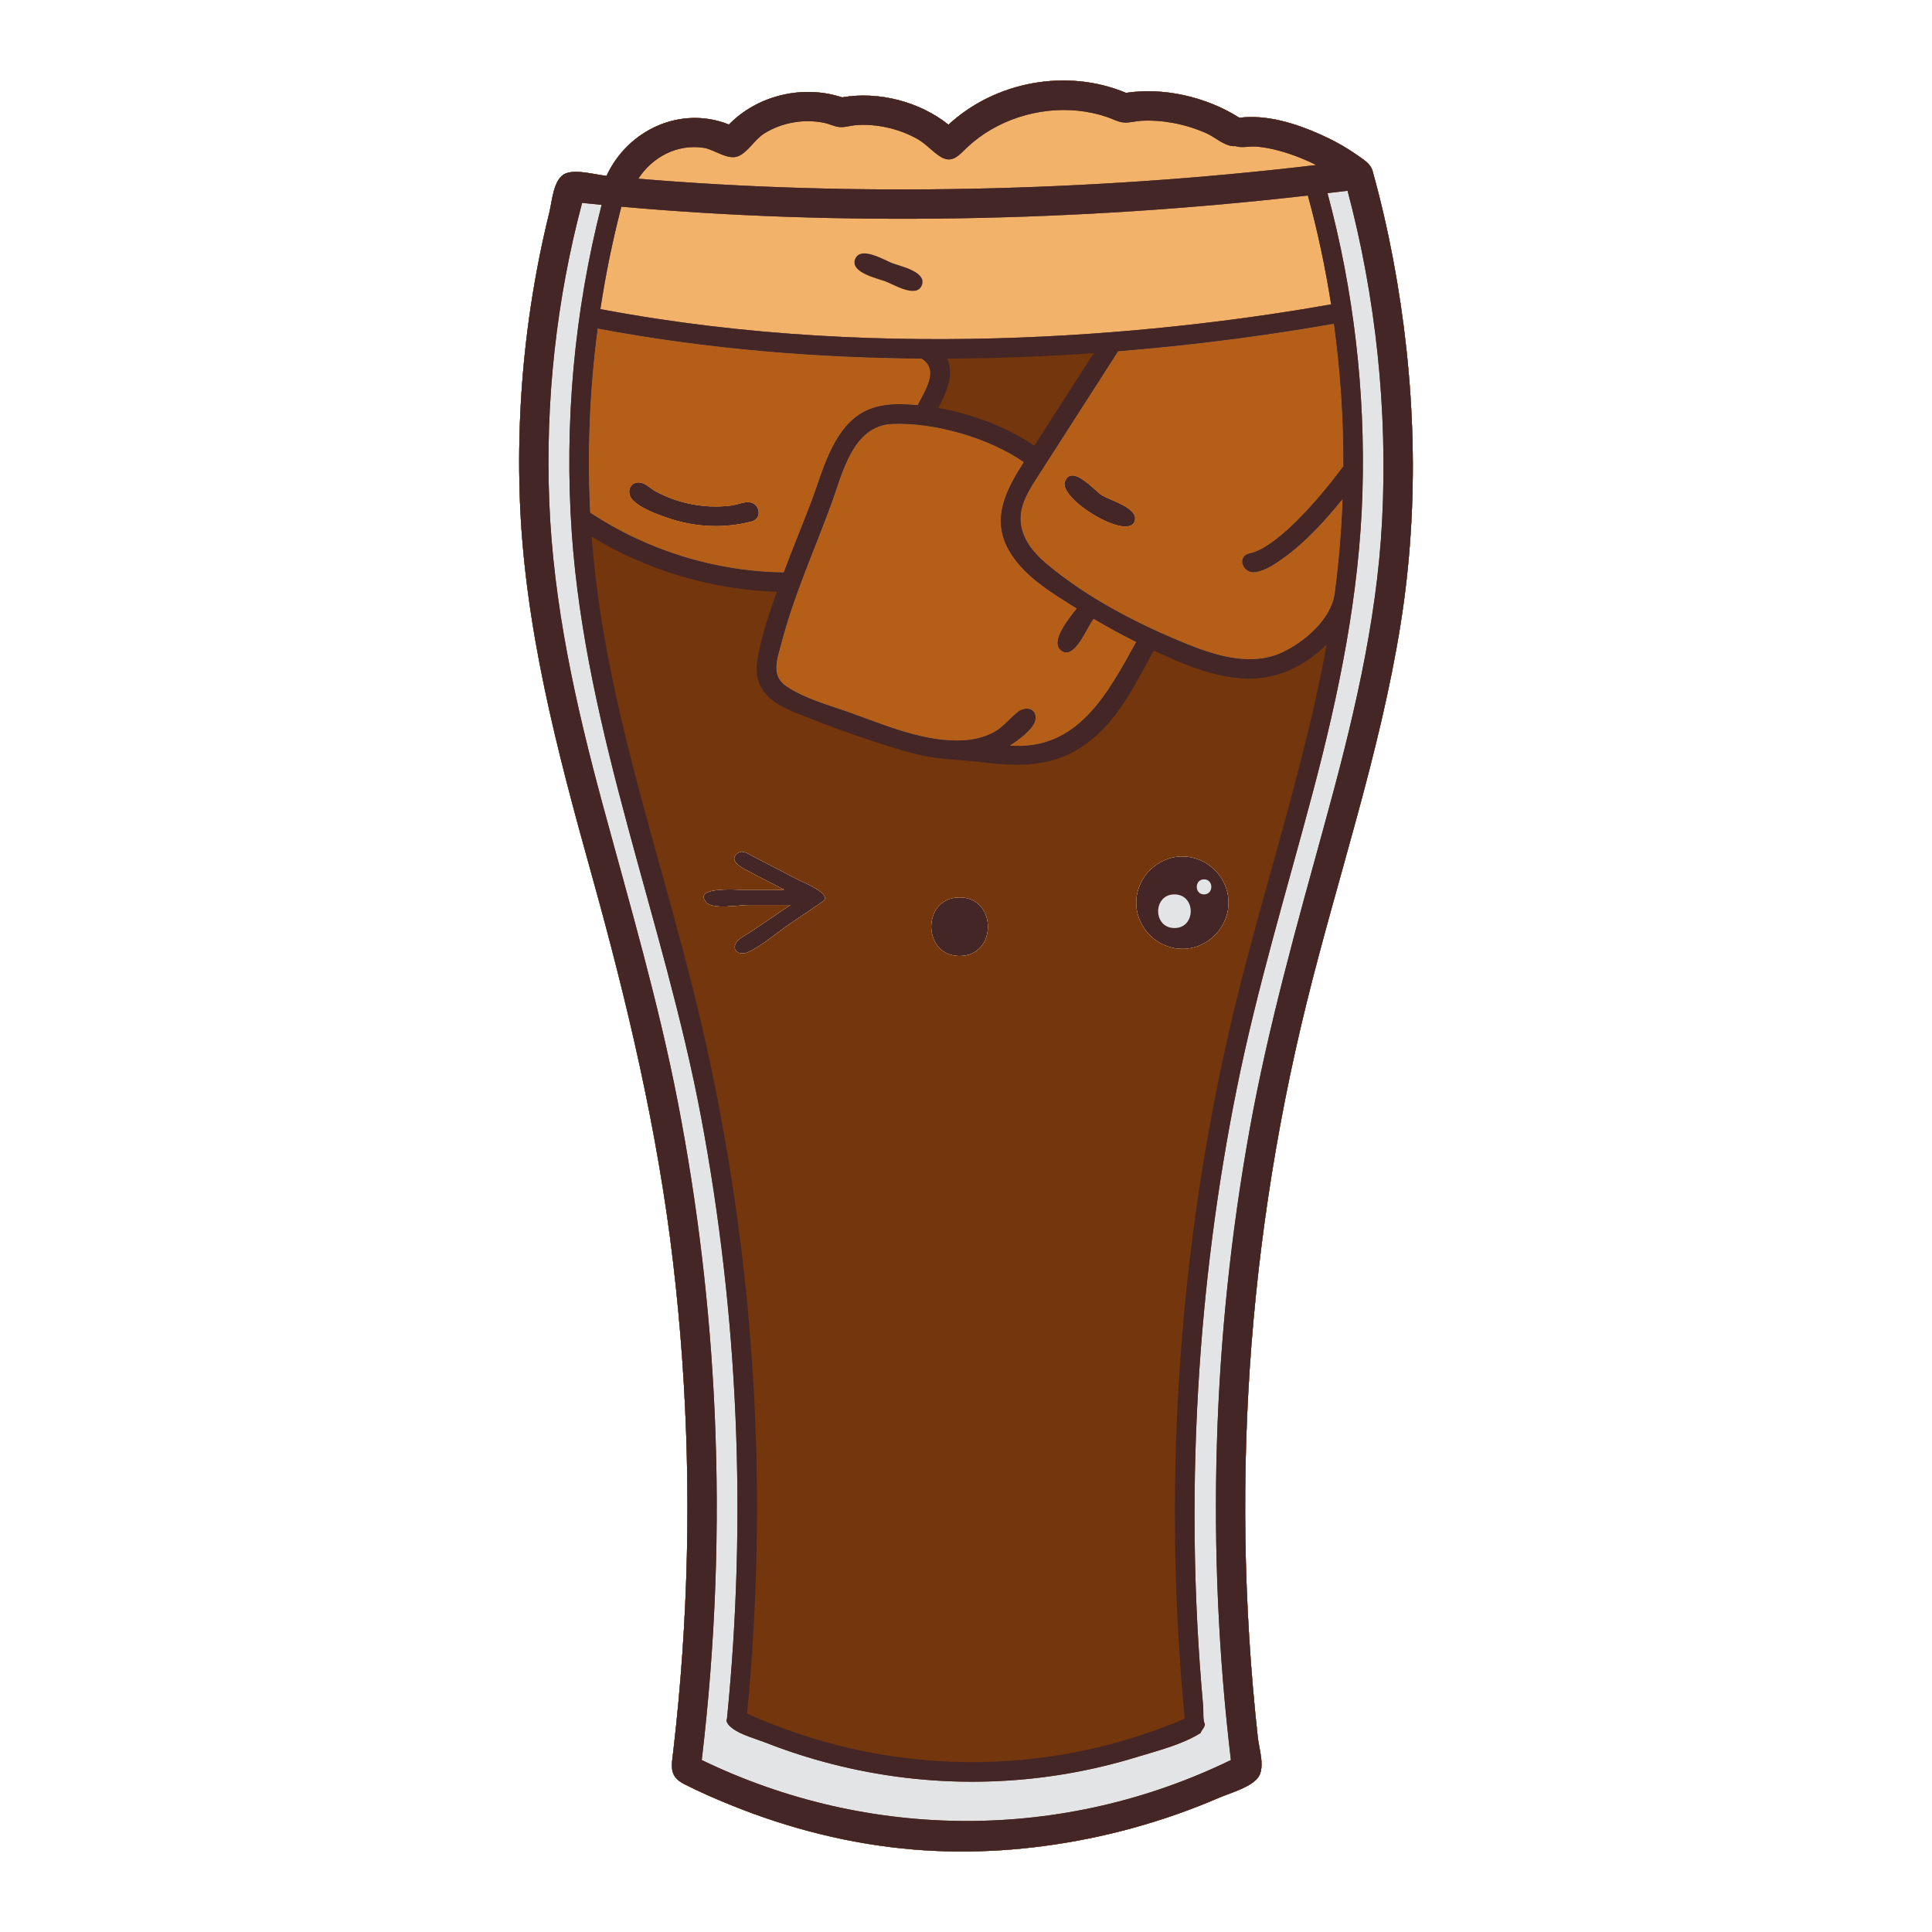 <?xml version="1.0" encoding="utf-8"?>
<!-- Generator: Adobe Illustrator 23.0.3, SVG Export Plug-In . SVG Version: 6.00 Build 0)  -->
<svg version="1.1" id="Capa_1" xmlns="http://www.w3.org/2000/svg" xmlns:xlink="http://www.w3.org/1999/xlink" x="0px" y="0px"
	 viewBox="0 0 1200 1200" enable-background="new 0 0 1200 1200" xml:space="preserve">
<g>
	<path fill="#E3E4E5" d="M865.245,160.924c-3.483-18.464-7.714-36.789-12.773-54.885c0-0.03,0-0.03,0-0.03
		c-1.293-4.529-6.216-7.333-9.797-9.854c-7.066-4.974-14.714-9.129-22.598-12.647c-15.33-6.842-33.309-12.508-50.295-10.35
		c-20.718-13.165-47.23-18.989-70.405-15.471c-36.673-15.379-81.203-7.128-110.263,19.778
		c-17.685-14.196-43.286-20.96-66.067-16.986c-24.631-8.1-52.72-1.153-70.283,16.896c-29.848-11.968-62.813,3.25-76.017,31.85
		c-7.047-0.672-18.481-4.109-25.192-1.567c-7.849,2.974-8.619,17.356-10.345,24.34c-4.678,18.929-8.467,38.079-11.39,57.356
		c-5.942,39.181-8.3,78.911-7.008,118.52c2.636,80.779,23.262,158.522,44.835,235.941c22.006,78.973,40.761,158.218,50.38,239.757
		c9.522,80.714,11.444,162.298,5.804,243.374c-1.408,20.241-3.284,40.45-5.623,60.604c-1.112,9.585-2.772,15.672,6.735,20.553
		c9.676,4.968,19.75,9.297,29.831,13.368c35.771,14.444,73.555,23.958,112.024,27.234c36.47,3.105,73.347,0.521,109.195-6.733
		c18.844-3.814,37.429-8.933,55.559-15.333c8.529-3.011,16.958-6.306,25.263-9.891c6.938-2.995,19.291-6.343,24.237-12.232
		c5.107-6.083,1-18.019,0.216-25.156c-1.139-10.361-2.157-20.736-3.05-31.121c-1.782-20.712-3.074-41.467-3.87-62.241
		c-1.546-40.321-1.223-80.713,0.979-121.004c4.442-81.296,16.551-162.16,36.006-241.216c19.418-78.907,45.923-156.191,58.68-236.642
		C881.875,312.321,879.267,235.27,865.245,160.924z"/>
	<path fill="#452626" d="M865.245,160.924c-3.483-18.464-7.714-36.789-12.773-54.885c0-0.03,0-0.03,0-0.03
		c-1.293-4.529-6.216-7.333-9.797-9.854c-7.066-4.974-14.714-9.129-22.598-12.647c-15.33-6.842-33.309-12.508-50.295-10.35
		c-20.718-13.165-47.23-18.989-70.405-15.471c-36.673-15.379-81.203-7.128-110.263,19.778
		c-17.685-14.196-43.286-20.96-66.067-16.986c-24.631-8.1-52.72-1.153-70.283,16.896c-29.848-11.968-62.813,3.25-76.017,31.85
		c-7.047-0.672-18.481-4.109-25.192-1.567c-7.849,2.974-8.619,17.356-10.345,24.34c-4.678,18.929-8.467,38.079-11.39,57.356
		c-5.942,39.181-8.3,78.911-7.008,118.52c2.636,80.779,23.262,158.522,44.835,235.941c22.006,78.973,40.761,158.218,50.38,239.757
		c9.522,80.714,11.444,162.298,5.804,243.374c-1.408,20.241-3.284,40.45-5.623,60.604c-1.112,9.585-2.772,15.672,6.735,20.553
		c9.676,4.968,19.75,9.297,29.831,13.368c35.771,14.444,73.555,23.958,112.024,27.234c36.47,3.105,73.347,0.521,109.195-6.733
		c18.844-3.814,37.429-8.933,55.559-15.333c8.529-3.011,16.958-6.306,25.263-9.891c6.938-2.995,19.291-6.343,24.237-12.232
		c5.107-6.083,1-18.019,0.216-25.156c-1.139-10.361-2.157-20.736-3.05-31.121c-1.782-20.712-3.074-41.467-3.87-62.241
		c-1.546-40.321-1.223-80.713,0.979-121.004c4.442-81.296,16.551-162.16,36.006-241.216c19.418-78.907,45.923-156.191,58.68-236.642
		C881.875,312.321,879.267,235.27,865.245,160.924z M729.468,576.425c-13.49,0-13.496-20.9,0-20.9S742.958,576.425,729.468,576.425z
		 M747.851,555.525c-6.025,0-6.025-9.343,0-9.343S753.876,555.525,747.851,555.525z"/>
	<g>
		<path fill="#F2B26A" d="M865.245,160.924c-3.483-18.464-7.714-36.789-12.773-54.885c0-0.03,0-0.03,0-0.03
			c-1.293-4.529-6.216-7.333-9.797-9.854c-7.066-4.974-14.714-9.129-22.598-12.647c-15.33-6.842-33.309-12.508-50.295-10.35
			c-20.718-13.165-47.23-18.989-70.405-15.471c-36.673-15.379-81.203-7.128-110.263,19.778
			c-17.685-14.196-43.286-20.96-66.067-16.986c-24.631-8.1-52.72-1.153-70.283,16.896c-29.848-11.968-62.813,3.25-76.017,31.85
			c-7.047-0.672-18.481-4.109-25.192-1.567c-7.849,2.974-8.619,17.356-10.345,24.34c-4.678,18.929-8.467,38.079-11.39,57.356
			c-5.942,39.181-8.3,78.911-7.008,118.52c2.636,80.779,23.262,158.522,44.835,235.941c22.006,78.973,40.761,158.218,50.38,239.757
			c9.522,80.714,11.444,162.298,5.804,243.374c-1.408,20.241-3.284,40.45-5.623,60.604c-1.112,9.585-2.772,15.672,6.735,20.553
			c9.676,4.968,19.75,9.297,29.831,13.368c35.771,14.444,73.555,23.958,112.024,27.234c36.47,3.105,73.347,0.521,109.195-6.733
			c18.844-3.814,37.429-8.933,55.559-15.333c8.529-3.011,16.958-6.306,25.263-9.891c6.938-2.995,19.291-6.343,24.237-12.232
			c5.107-6.083,1-18.019,0.216-25.156c-1.139-10.361-2.157-20.736-3.05-31.121c-1.782-20.712-3.074-41.467-3.87-62.241
			c-1.546-40.321-1.223-80.713,0.979-121.004c4.442-81.296,16.551-162.16,36.006-241.216
			c19.418-78.907,45.923-156.191,58.68-236.642C881.875,312.321,879.267,235.27,865.245,160.924z M414.85,321.744
			c-6.96-2.406-16.524-5.742-21.814-11.103c-4.489-4.549-1.807-12.305,5.22-10.775c3.003,0.654,6.163,3.786,8.861,5.264
			c3.661,2.005,7.499,3.682,11.437,5.061c7.441,2.604,15.262,4.079,23.142,4.375c4.173,0.156,8.357-0.044,12.497-0.569
			c3.478-0.441,8.131-2.509,11.515-2.025c6.349,0.909,7.856,10.165,1.129,11.925C449.792,328.372,431.483,327.494,414.85,321.744z
			 M511.035,559.984c-6.748,4.569-13.496,9.138-20.244,13.707c-8.32,5.633-16.996,13.51-26.144,17.703
			c-5.642,2.586-11.427-1.577-6.393-7.173c2.002-2.225,5.821-3.94,8.27-5.598c8.133-5.505,16.266-11.01,24.399-16.515
			c-8.68,0-17.359,0-26.039,0c-5.203,0-22.226,3.039-26.245-1.661c-8.345-9.757,18.374-7.833,21.164-7.833
			c9.079,0,18.158,0,27.237,0c-8.25-4.295-16.632-8.397-24.772-12.895c-3.499-1.933-9.575-5.911-3.959-9.888
			c2.919-2.067,6.111,0.32,8.757,1.696c9.525,4.954,19.05,9.908,28.576,14.862C497.751,547.485,517.755,555.407,511.035,559.984z
			 M572.582,177.142c-3.164,8.286-17.243-0.246-22.153-2.168c-5.028-1.967-22.656-5.588-19.283-14.061
			c3.277-8.358,17.94,0.519,22.932,2.472C559.13,165.363,575.798,168.721,572.582,177.142z M596.03,593.776
			c-23.501,0-23.494-36.408,0-36.4C619.477,557.383,619.515,593.776,596.03,593.776z M704.716,323.837
			c-4.393,12.267-47.661-14.152-43.257-24.899c4.403-10.744,18.114,5.475,22.601,8.451
			C689.179,310.784,707.756,315.516,704.716,323.837z M734.412,589.378c-15.606,0-28.693-13.088-28.696-28.696
			c-0.002-15.612,13.076-28.726,28.696-28.726c15.173,0,28.066,12.396,28.648,27.55C763.677,575.55,750.526,589.378,734.412,589.378
			z"/>
	</g>
	<g>
		<path fill="#B55E18" d="M865.245,160.924c-3.483-18.464-7.714-36.789-12.773-54.885c0-0.03,0-0.03,0-0.03
			c-1.293-4.529-6.216-7.333-9.797-9.854c-7.066-4.974-14.714-9.129-22.598-12.647c-15.33-6.842-33.309-12.508-50.295-10.35
			c-20.718-13.165-47.23-18.989-70.405-15.471c-36.673-15.379-81.203-7.128-110.263,19.778
			c-17.685-14.196-43.286-20.96-66.067-16.986c-24.631-8.1-52.72-1.153-70.283,16.896c-29.848-11.968-62.813,3.25-76.017,31.85
			c-7.047-0.672-18.481-4.109-25.192-1.567c-7.849,2.974-8.619,17.356-10.345,24.34c-4.678,18.929-8.467,38.079-11.39,57.356
			c-5.942,39.181-8.3,78.911-7.008,118.52c2.636,80.779,23.262,158.522,44.835,235.941c22.006,78.973,40.761,158.218,50.38,239.757
			c9.522,80.714,11.444,162.298,5.804,243.374c-1.408,20.241-3.284,40.45-5.623,60.604c-1.112,9.585-2.772,15.672,6.735,20.553
			c9.676,4.968,19.75,9.297,29.831,13.368c35.771,14.444,73.555,23.958,112.024,27.234c36.47,3.105,73.347,0.521,109.195-6.733
			c18.844-3.814,37.429-8.933,55.559-15.333c8.529-3.011,16.958-6.306,25.263-9.891c6.938-2.995,19.291-6.343,24.237-12.232
			c5.107-6.083,1-18.019,0.216-25.156c-1.139-10.361-2.157-20.736-3.05-31.121c-1.782-20.712-3.074-41.467-3.87-62.241
			c-1.546-40.321-1.223-80.713,0.979-121.004c4.442-81.296,16.551-162.16,36.006-241.216
			c19.418-78.907,45.923-156.191,58.68-236.642C881.875,312.321,879.267,235.27,865.245,160.924z M437.167,91.822
			c6.714,1.055,15.109,8.134,21.788,5.011c5.926-2.772,9.933-10.324,15.75-13.945c10.985-6.838,24.657-9.201,37.314-6.569
			c3.193,0.664,6.419,2.378,9.671,2.618c3.176,0.234,6.584-0.943,9.753-1.198c6.601-0.528,13.301,0.049,19.754,1.5
			c6.453,1.45,12.747,3.795,18.517,7.035c5.334,2.995,9.115,7.582,14.082,10.837c7.742,5.074,12.068-1.058,17.417-6.031
			c4.342-4.036,9.152-7.555,14.266-10.546c21.494-12.572,48.742-15.941,72.393-7.76c3.558,1.231,6.871,3.181,10.657,3.34
			c3.304,0.138,6.897-0.898,10.223-1.09c6.65-0.385,13.352,0.136,19.898,1.347c7.175,1.327,14.204,3.511,20.865,6.489
			c5.36,2.397,11.711,8.523,17.84,7.892c3.543,1.288,8.337,0.062,12.081,0.258c3.81,0.199,7.599,0.845,11.315,1.692
			c9.27,2.114,18.269,5.569,26.776,9.789c-141.416,16.775-288.474,19.687-421.063,8.494
			C405.308,97.382,420.867,89.26,437.167,91.822z M414.85,321.744c-6.96-2.406-16.524-5.742-21.814-11.103
			c-4.489-4.549-1.807-12.305,5.22-10.775c3.003,0.654,6.163,3.786,8.861,5.264c3.661,2.005,7.499,3.682,11.437,5.061
			c7.441,2.604,15.262,4.079,23.142,4.375c4.173,0.156,8.357-0.044,12.497-0.569c3.478-0.441,8.131-2.509,11.515-2.025
			c6.349,0.909,7.856,10.165,1.129,11.925C449.792,328.372,431.483,327.494,414.85,321.744z M511.035,559.984
			c-6.748,4.569-13.496,9.138-20.244,13.707c-8.32,5.633-16.996,13.51-26.144,17.703c-5.642,2.586-11.427-1.577-6.393-7.173
			c2.002-2.225,5.821-3.94,8.27-5.598c8.133-5.505,16.266-11.01,24.399-16.515c-8.68,0-17.359,0-26.039,0
			c-5.203,0-22.226,3.039-26.245-1.661c-8.345-9.757,18.374-7.833,21.164-7.833c9.079,0,18.158,0,27.237,0
			c-8.25-4.295-16.632-8.397-24.772-12.895c-3.499-1.933-9.575-5.911-3.959-9.888c2.919-2.067,6.111,0.32,8.757,1.696
			c9.525,4.954,19.05,9.908,28.576,14.862C497.751,547.485,517.755,555.407,511.035,559.984z M596.03,593.776
			c-23.501,0-23.494-36.408,0-36.4C619.477,557.383,619.515,593.776,596.03,593.776z M704.716,323.837
			c-4.393,12.267-47.661-14.152-43.257-24.899c4.403-10.744,18.114,5.475,22.601,8.451
			C689.179,310.784,707.756,315.516,704.716,323.837z M734.412,589.378c-15.606,0-28.693-13.088-28.696-28.696
			c-0.002-15.612,13.076-28.726,28.696-28.726c15.173,0,28.066,12.396,28.648,27.55C763.677,575.55,750.526,589.378,734.412,589.378
			z M372.895,192.005c3.246-21.476,7.614-42.709,13.044-63.64c133.802,12.012,282.832,9.585,426.401-6.947
			c6.067,22.174,10.859,44.803,14.439,67.644C732.926,205.625,555.14,226.495,372.895,192.005z"/>
	</g>
	<g>
		<path fill="#E3E4E5" d="M865.245,160.924c-3.483-18.464-7.714-36.789-12.773-54.885c0-0.03,0-0.03,0-0.03
			c-1.293-4.529-6.216-7.333-9.797-9.854c-7.066-4.974-14.714-9.129-22.598-12.647c-15.33-6.842-33.309-12.508-50.295-10.35
			c-20.718-13.165-47.23-18.989-70.405-15.471c-36.673-15.379-81.203-7.128-110.263,19.778
			c-17.685-14.196-43.286-20.96-66.067-16.986c-24.631-8.1-52.72-1.153-70.283,16.896c-29.848-11.968-62.813,3.25-76.017,31.85
			c-7.047-0.672-18.481-4.109-25.192-1.567c-7.849,2.974-8.619,17.356-10.345,24.34c-4.678,18.929-8.467,38.079-11.39,57.356
			c-5.942,39.181-8.3,78.911-7.008,118.52c2.636,80.779,23.262,158.522,44.835,235.941c22.006,78.973,40.761,158.218,50.38,239.757
			c9.522,80.714,11.444,162.298,5.804,243.374c-1.408,20.241-3.284,40.45-5.623,60.604c-1.112,9.585-2.772,15.672,6.735,20.553
			c9.676,4.968,19.75,9.297,29.831,13.368c35.771,14.444,73.555,23.958,112.024,27.234c36.47,3.105,73.347,0.521,109.195-6.733
			c18.844-3.814,37.429-8.933,55.559-15.333c8.529-3.011,16.958-6.306,25.263-9.891c6.938-2.995,19.291-6.343,24.237-12.232
			c5.107-6.083,1-18.019,0.216-25.156c-1.139-10.361-2.157-20.736-3.05-31.121c-1.782-20.712-3.074-41.467-3.87-62.241
			c-1.546-40.321-1.223-80.713,0.979-121.004c4.442-81.296,16.551-162.16,36.006-241.216
			c19.418-78.907,45.923-156.191,58.68-236.642C881.875,312.321,879.267,235.27,865.245,160.924z M437.167,91.822
			c6.714,1.055,15.109,8.134,21.788,5.011c5.926-2.772,9.933-10.324,15.75-13.945c10.985-6.838,24.657-9.201,37.314-6.569
			c3.193,0.664,6.419,2.378,9.671,2.618c3.176,0.234,6.584-0.943,9.753-1.198c6.601-0.528,13.301,0.049,19.754,1.5
			c6.453,1.45,12.747,3.795,18.517,7.035c5.334,2.995,9.115,7.582,14.082,10.837c7.742,5.074,12.068-1.058,17.417-6.031
			c4.342-4.036,9.152-7.555,14.266-10.546c21.494-12.572,48.742-15.941,72.393-7.76c3.558,1.231,6.871,3.181,10.657,3.34
			c3.304,0.138,6.897-0.898,10.223-1.09c6.65-0.385,13.352,0.136,19.898,1.347c7.175,1.327,14.204,3.511,20.865,6.489
			c5.36,2.397,11.711,8.523,17.84,7.892c3.543,1.288,8.337,0.062,12.081,0.258c3.81,0.199,7.599,0.845,11.315,1.692
			c9.27,2.114,18.269,5.569,26.776,9.789c-141.416,16.775-288.474,19.687-421.063,8.494
			C405.308,97.382,420.867,89.26,437.167,91.822z M385.938,128.365c133.802,12.012,282.832,9.585,426.401-6.947
			c6.067,22.174,10.859,44.803,14.439,67.644c-93.853,16.562-271.639,37.432-453.884,2.942
			C376.141,170.53,380.509,149.296,385.938,128.365z M366.555,318.407c-1.911-38.099-0.334-76.471,4.671-114.359
			c69.131,13.044,137.564,18.2,201.113,18.686c11.501,6.825,1.851,20.475-2.366,28.907c-12.479-1.152-25.641-1.319-36.433,5.909
			c-8.331,5.581-13.885,14.331-18.065,23.252c-4.8,10.244-7.88,21.171-11.902,31.719c-5.484,14.38-11.403,28.588-16.775,43.013
			C444.422,355.019,401.894,341.855,366.555,318.407z M511.035,559.984c-6.748,4.569-13.496,9.138-20.244,13.707
			c-8.32,5.633-16.996,13.51-26.144,17.703c-5.642,2.586-11.427-1.577-6.393-7.173c2.002-2.225,5.821-3.94,8.27-5.598
			c8.133-5.505,16.266-11.01,24.399-16.515c-8.68,0-17.359,0-26.039,0c-5.203,0-22.226,3.039-26.245-1.661
			c-8.345-9.757,18.374-7.833,21.164-7.833c9.079,0,18.158,0,27.237,0c-8.25-4.295-16.632-8.397-24.772-12.895
			c-3.499-1.933-9.575-5.911-3.959-9.888c2.919-2.067,6.111,0.32,8.757,1.696c9.525,4.954,19.05,9.908,28.576,14.862
			C497.751,547.485,517.755,555.407,511.035,559.984z M596.03,593.776c-23.501,0-23.494-36.408,0-36.4
			C619.477,557.383,619.515,593.776,596.03,593.776z M627.183,463.129c4.85-3.167,15.791-10.521,16.03-17.001
			c0.248-6.725-6.757-7.209-10.782-4.111c-5.744,4.42-9.362,9.948-16.164,13.313c-5.345,2.644-11.169,4.036-17.103,4.452
			c-23.846,1.673-49.021-9.209-71.08-17.092c-12.877-4.602-28.162-8.676-39.591-16.367c-9.913-6.671-5.77-16.753-3.199-26.648
			c7.775-29.922,20.571-57.985,31.147-86.931c6.802-18.619,13.087-48.39,37.789-49.423c26.269-1.122,60.425,8.857,81.658,23.721
			c-9.844,15.606-19.462,32.54-11.106,51.097c8.199,18.207,27.829,29.662,44.018,39.813c-3.806,5.006-17.201,20.483-9.608,26.144
			c8.238,6.143,16.044-14.728,20.042-19.774c8.554,5.065,17.32,9.858,26.481,14.438
			C687.916,430.802,669.583,466.318,627.183,463.129z M734.412,589.378c-15.606,0-28.693-13.088-28.696-28.696
			c-0.002-15.612,13.076-28.726,28.696-28.726c15.173,0,28.066,12.396,28.648,27.55C763.677,575.55,750.526,589.378,734.412,589.378
			z M779.712,355.343c6.565-0.949,13.183-5.652,18.384-9.45c13.655-9.973,25.215-22.921,35.841-35.98
			c-0.728,19.717-2.336,39.404-4.944,58.878c-2.261,16.085-19.053,30.207-32.939,36.597c-18.032,8.297-39.168,2.439-56.667-4.513
			c-31.058-12.339-64.158-29.301-89.761-51.033c-11.978-10.167-19.835-23.062-13.475-38.749c2.821-6.957,7.188-13.202,11.23-19.501
			c15.703-24.47,31.407-48.939,47.111-73.408c53.387-4.307,99.343-11.012,134.014-17.109c4.004,29.303,6.006,58.908,5.885,88.454
			c-16.956,23.023-42.225,50.899-58.059,54.145C767.875,345.397,771.792,356.488,779.712,355.343z"/>
	</g>
	<g>
		<path fill="#73360D" d="M865.245,160.924c-3.483-18.464-7.714-36.789-12.773-54.885c0-0.03,0-0.03,0-0.03
			c-1.293-4.529-6.216-7.333-9.797-9.854c-7.066-4.974-14.714-9.129-22.598-12.647c-15.33-6.842-33.309-12.508-50.295-10.35
			c-20.718-13.165-47.23-18.989-70.405-15.471c-36.673-15.379-81.203-7.128-110.263,19.778
			c-17.685-14.196-43.286-20.96-66.067-16.986c-24.631-8.1-52.72-1.153-70.283,16.896c-29.848-11.968-62.813,3.25-76.017,31.85
			c-7.047-0.672-18.481-4.109-25.192-1.567c-7.849,2.974-8.619,17.356-10.345,24.34c-4.678,18.929-8.467,38.079-11.39,57.356
			c-5.942,39.181-8.3,78.911-7.008,118.52c2.636,80.779,23.262,158.522,44.835,235.941c22.006,78.973,40.761,158.218,50.38,239.757
			c9.522,80.714,11.444,162.298,5.804,243.374c-1.408,20.241-3.284,40.45-5.623,60.604c-1.112,9.585-2.772,15.672,6.735,20.553
			c9.676,4.968,19.75,9.297,29.831,13.368c35.771,14.444,73.555,23.958,112.024,27.234c36.47,3.105,73.347,0.521,109.195-6.733
			c18.844-3.814,37.429-8.933,55.559-15.333c8.529-3.011,16.958-6.306,25.263-9.891c6.938-2.995,19.291-6.343,24.237-12.232
			c5.107-6.083,1-18.019,0.216-25.156c-1.139-10.361-2.157-20.736-3.05-31.121c-1.782-20.712-3.074-41.467-3.87-62.241
			c-1.546-40.321-1.223-80.713,0.979-121.004c4.442-81.296,16.551-162.16,36.006-241.216
			c19.418-78.907,45.923-156.191,58.68-236.642C881.875,312.321,879.267,235.27,865.245,160.924z M437.167,91.822
			c6.714,1.055,15.109,8.134,21.788,5.011c5.926-2.772,9.933-10.324,15.75-13.945c10.985-6.838,24.657-9.201,37.314-6.569
			c3.193,0.664,6.419,2.378,9.671,2.618c3.176,0.234,6.584-0.943,9.753-1.198c6.601-0.528,13.301,0.049,19.754,1.5
			c6.453,1.45,12.747,3.795,18.517,7.035c5.334,2.995,9.115,7.582,14.082,10.837c7.742,5.074,12.068-1.058,17.417-6.031
			c4.342-4.036,9.152-7.555,14.266-10.546c21.494-12.572,48.742-15.941,72.393-7.76c3.558,1.231,6.871,3.181,10.657,3.34
			c3.304,0.138,6.897-0.898,10.223-1.09c6.65-0.385,13.352,0.136,19.898,1.347c7.175,1.327,14.204,3.511,20.865,6.489
			c5.36,2.397,11.711,8.523,17.84,7.892c3.543,1.288,8.337,0.062,12.081,0.258c3.81,0.199,7.599,0.845,11.315,1.692
			c9.27,2.114,18.269,5.569,26.776,9.789c-141.416,16.775-288.474,19.687-421.063,8.494
			C405.308,97.382,420.867,89.26,437.167,91.822z M385.938,128.365c133.802,12.012,282.832,9.585,426.401-6.947
			c6.067,22.174,10.859,44.803,14.439,67.644c-93.853,16.562-271.639,37.432-453.884,2.942
			C376.141,170.53,380.509,149.296,385.938,128.365z M779.712,355.343c6.565-0.949,13.183-5.652,18.384-9.45
			c13.655-9.973,25.215-22.921,35.841-35.98c-0.728,19.717-2.336,39.404-4.944,58.878c-2.261,16.085-19.053,30.207-32.939,36.597
			c-18.032,8.297-39.168,2.439-56.667-4.513c-31.058-12.339-64.158-29.301-89.761-51.033
			c-11.978-10.167-19.835-23.062-13.475-38.749c2.821-6.957,7.188-13.202,11.23-19.501c15.703-24.47,31.407-48.939,47.111-73.408
			c53.387-4.307,99.343-11.012,134.014-17.109c4.004,29.303,6.006,58.908,5.885,88.454c-16.956,23.023-42.225,50.899-58.059,54.145
			C767.875,345.397,771.792,356.488,779.712,355.343z M763.06,559.506c0.617,16.044-12.534,29.872-28.648,29.872
			c-15.606,0-28.693-13.088-28.696-28.696c-0.002-15.612,13.076-28.726,28.696-28.726
			C749.585,531.956,762.478,544.352,763.06,559.506z M632.43,442.017c-5.744,4.42-9.362,9.948-16.164,13.313
			c-5.345,2.644-11.169,4.036-17.103,4.452c-23.846,1.673-49.021-9.209-71.08-17.092c-12.877-4.602-28.162-8.676-39.591-16.367
			c-9.913-6.671-5.77-16.753-3.199-26.648c7.775-29.922,20.571-57.985,31.147-86.931c6.802-18.619,13.087-48.39,37.789-49.423
			c26.269-1.122,60.425,8.857,81.658,23.721c-9.844,15.606-19.462,32.54-11.106,51.097c8.199,18.207,27.829,29.662,44.018,39.813
			c-3.806,5.006-17.201,20.483-9.608,26.144c8.238,6.143,16.044-14.728,20.042-19.774c8.554,5.065,17.32,9.858,26.481,14.438
			c-17.8,32.042-36.134,67.558-78.534,64.369c4.85-3.167,15.791-10.521,16.03-17.001
			C643.461,439.403,636.456,438.919,632.43,442.017z M596.03,593.776c-23.501,0-23.494-36.408,0-36.4
			C619.477,557.383,619.515,593.776,596.03,593.776z M464.885,562.108c-5.203,0-22.226,3.039-26.245-1.661
			c-8.345-9.757,18.374-7.833,21.164-7.833c9.079,0,18.158,0,27.237,0c-8.25-4.295-16.632-8.397-24.772-12.895
			c-3.499-1.933-9.575-5.911-3.959-9.888c2.919-2.067,6.111,0.32,8.757,1.696c9.525,4.954,19.05,9.908,28.576,14.862
			c2.109,1.096,22.113,9.018,15.393,13.595c-6.748,4.569-13.496,9.138-20.244,13.707c-8.32,5.633-16.996,13.51-26.144,17.703
			c-5.642,2.586-11.427-1.577-6.393-7.173c2.002-2.225,5.821-3.94,8.27-5.598c8.133-5.505,16.266-11.01,24.399-16.515
			C482.244,562.108,473.564,562.108,464.885,562.108z M366.555,318.407c-1.911-38.099-0.334-76.471,4.671-114.359
			c69.131,13.044,137.564,18.2,201.113,18.686c11.501,6.825,1.851,20.475-2.366,28.907c-12.479-1.152-25.641-1.319-36.433,5.909
			c-8.331,5.581-13.885,14.331-18.065,23.252c-4.8,10.244-7.88,21.171-11.902,31.719c-5.484,14.38-11.403,28.588-16.775,43.013
			C444.422,355.019,401.894,341.855,366.555,318.407z M858.453,323.302c-3.306,64.297-18.785,126.949-35.784,188.796
			c-17.259,62.79-34.923,125.268-46.487,189.429c-23.266,129.077-27.14,261.43-11.647,391.664
			c-104.12,50.636-224.643,50.314-328.667,0c8.511-71.669,11.23-144.022,8.003-216.124c-2.879-64.335-10.483-128.455-22.693-191.686
			c-12.148-62.91-30.2-124.218-46.918-186.001c-16.657-61.559-30.587-123.825-33.106-187.76
			c-2.458-62.396,4.355-125.232,20.396-185.59c4.004,0.425,8.099,0.789,12.134,1.183c-17.032,66.414-23.275,135.734-18.516,204.092
			c8.639,124.088,57.366,240.863,80.261,362.395c23.174,123.015,28.54,249.213,16.122,373.768c-1.188,2.391,2.009,4.987,3.458,6.097
			c5.227,4.005,14.344,6.38,20.452,8.777c6.862,2.692,13.81,5.174,20.829,7.428c26.8,8.607,54.611,14.009,82.69,16.006
			c28.087,1.997,56.411,0.598,84.161-4.183c14.493-2.497,28.829-5.913,42.889-10.225c12.824-3.932,28.404-7.79,39.789-15.043
			c0-1.227,2.548-3.312,2.548-5.399c-1.399-2.799-0.766-8.04-1.059-11.248c-0.386-4.235-0.75-8.471-1.094-12.709
			c-0.732-9.025-1.369-18.057-1.911-27.094c-1.023-17.071-1.711-34.161-2.068-51.258c-0.74-35.412-0.067-70.853,1.99-106.213
			c3.641-62.592,11.603-124.949,23.983-186.416c12.465-61.891,30.838-122.21,47.022-183.171
			c16.321-61.478,29.198-123.68,31.03-187.451c1.794-62.419-5.497-125.103-21.725-185.404c4.156-0.485,8.311-0.971,12.467-1.486
			C854.636,184.927,861.983,254.637,858.453,323.302z"/>
	</g>
	<path fill="#452626" d="M865.245,160.924c-3.483-18.464-7.714-36.789-12.773-54.885c0-0.03,0-0.03,0-0.03
		c-1.293-4.529-6.216-7.333-9.797-9.854c-7.066-4.974-14.714-9.129-22.598-12.647c-15.33-6.842-33.309-12.508-50.295-10.35
		c-20.718-13.165-47.23-18.989-70.405-15.471c-36.673-15.379-81.203-7.128-110.263,19.778
		c-17.685-14.196-43.286-20.96-66.067-16.986c-24.631-8.1-52.72-1.153-70.283,16.896c-29.848-11.968-62.813,3.25-76.017,31.85
		c-7.047-0.672-18.481-4.109-25.192-1.567c-7.849,2.974-8.619,17.356-10.345,24.34c-4.678,18.929-8.467,38.079-11.39,57.356
		c-5.942,39.181-8.3,78.911-7.008,118.52c2.636,80.779,23.262,158.522,44.835,235.941c22.006,78.973,40.761,158.218,50.38,239.757
		c9.522,80.714,11.444,162.298,5.804,243.374c-1.408,20.241-3.284,40.45-5.623,60.604c-1.112,9.585-2.772,15.672,6.735,20.553
		c9.676,4.968,19.75,9.297,29.831,13.368c35.771,14.444,73.555,23.958,112.024,27.234c36.47,3.105,73.347,0.521,109.195-6.733
		c18.844-3.814,37.429-8.933,55.559-15.333c8.529-3.011,16.958-6.306,25.263-9.891c6.938-2.995,19.291-6.343,24.237-12.232
		c5.107-6.083,1-18.019,0.216-25.156c-1.139-10.361-2.157-20.736-3.05-31.121c-1.782-20.712-3.074-41.467-3.87-62.241
		c-1.546-40.321-1.223-80.713,0.979-121.004c4.442-81.296,16.551-162.16,36.006-241.216c19.418-78.907,45.923-156.191,58.68-236.642
		C881.875,312.321,879.267,235.27,865.245,160.924z M437.167,91.822c6.714,1.055,15.109,8.134,21.788,5.011
		c5.926-2.772,9.933-10.324,15.75-13.945c10.985-6.838,24.657-9.201,37.314-6.569c3.193,0.664,6.419,2.378,9.671,2.618
		c3.176,0.234,6.584-0.943,9.753-1.198c6.601-0.528,13.301,0.049,19.754,1.5c6.453,1.45,12.747,3.795,18.517,7.035
		c5.334,2.995,9.115,7.582,14.082,10.837c7.742,5.074,12.068-1.058,17.417-6.031c4.342-4.036,9.152-7.555,14.266-10.546
		c21.494-12.572,48.742-15.941,72.393-7.76c3.558,1.231,6.871,3.181,10.657,3.34c3.304,0.138,6.897-0.898,10.223-1.09
		c6.65-0.385,13.352,0.136,19.898,1.347c7.175,1.327,14.204,3.511,20.865,6.489c5.36,2.397,11.711,8.523,17.84,7.892
		c3.543,1.288,8.337,0.062,12.081,0.258c3.81,0.199,7.599,0.845,11.315,1.692c9.27,2.114,18.269,5.569,26.776,9.789
		c-141.416,16.775-288.474,19.687-421.063,8.494C405.308,97.382,420.867,89.26,437.167,91.822z M385.938,128.365
		c133.802,12.012,282.832,9.585,426.401-6.947c6.067,22.174,10.859,44.803,14.439,67.644
		c-93.853,16.562-271.639,37.432-453.884,2.942C376.141,170.53,380.509,149.296,385.938,128.365z M779.712,355.343
		c6.565-0.949,13.183-5.652,18.384-9.45c13.655-9.973,25.215-22.921,35.841-35.98c-0.728,19.717-2.336,39.404-4.944,58.878
		c-2.261,16.085-19.053,30.207-32.939,36.597c-18.032,8.297-39.168,2.439-56.667-4.513c-31.058-12.339-64.158-29.301-89.761-51.033
		c-11.978-10.167-19.835-23.062-13.475-38.749c2.821-6.957,7.188-13.202,11.23-19.501c15.703-24.47,31.407-48.939,47.111-73.408
		c53.387-4.307,99.343-11.012,134.014-17.109c4.004,29.303,6.006,58.908,5.885,88.454c-16.956,23.023-42.225,50.899-58.059,54.145
		C767.875,345.397,771.792,356.488,779.712,355.343z M735.869,1067.499c-86.724,37.068-185.309,35.915-271.851-3.185
		c5.252-54.445,7.176-109.21,5.7-163.888c-2.593-96.048-15.694-191.806-39-285.02c-23.372-93.478-56.047-185.304-63.222-282.044
		c34.49,20.96,74.682,32.943,114.995,34.186c-4.85,13.911-9.936,28.506-12.167,43.117c-1.463,9.585,1.396,17.995,9.074,24.049
		c6.05,4.77,13.6,7.465,20.668,10.312c12.44,5.009,25.038,9.63,37.762,13.868c11.356,3.782,22.758,7.619,34.445,10.249
		c12.173,2.739,24.477,2.697,36.8,4.209c24.268,2.979,45.799,3.412,66.28-11.869c19.645-14.658,29.658-36.599,41.283-57.413
		c18.123,8.46,37.068,16.69,57.369,17.415c19.263,0.688,36.404-7.822,50.012-21.176c-8.554,47.229-21.597,94.004-34.277,139.535
		c-10.588,37.959-21.046,75.957-29.409,114.48C730.974,789.562,722.605,929.74,735.869,1067.499z M588.355,222.764
		c31.881-0.152,62.397-1.426,91.001-3.428l-36.916,57.513c-16.107-11.163-38.13-19.656-59.667-23.478
		C587.51,244.313,592.999,232.981,588.355,222.764z M635.888,287.041c-9.844,15.606-19.462,32.54-11.106,51.097
		c8.199,18.207,27.829,29.662,44.018,39.813c-3.806,5.006-17.201,20.483-9.608,26.144c8.238,6.143,16.044-14.728,20.042-19.774
		c8.554,5.065,17.32,9.858,26.481,14.438c-17.8,32.042-36.134,67.558-78.534,64.369c4.85-3.167,15.791-10.521,16.03-17.001
		c0.248-6.725-6.757-7.209-10.782-4.111c-5.744,4.42-9.362,9.948-16.164,13.313c-5.345,2.644-11.169,4.036-17.103,4.452
		c-23.846,1.673-49.021-9.209-71.08-17.092c-12.877-4.602-28.162-8.676-39.591-16.367c-9.913-6.671-5.77-16.753-3.199-26.648
		c7.775-29.922,20.571-57.985,31.147-86.931c6.802-18.619,13.087-48.39,37.789-49.423
		C580.499,262.198,614.655,272.177,635.888,287.041z M569.973,251.641c-12.479-1.152-25.641-1.319-36.433,5.909
		c-8.331,5.581-13.885,14.331-18.065,23.252c-4.8,10.244-7.88,21.171-11.902,31.719c-5.484,14.38-11.403,28.588-16.775,43.013
		c-42.376-0.515-84.904-13.68-120.243-37.128c-1.911-38.099-0.334-76.471,4.671-114.359c69.131,13.044,137.564,18.2,201.113,18.686
		C583.84,229.559,574.191,243.209,569.973,251.641z M858.453,323.302c-3.306,64.297-18.785,126.949-35.784,188.796
		c-17.259,62.79-34.923,125.268-46.487,189.429c-23.266,129.077-27.14,261.43-11.647,391.664
		c-104.12,50.636-224.643,50.314-328.667,0c8.511-71.669,11.23-144.022,8.003-216.124c-2.879-64.335-10.483-128.455-22.693-191.686
		c-12.148-62.91-30.2-124.218-46.918-186.001c-16.657-61.559-30.587-123.825-33.106-187.76
		c-2.458-62.396,4.355-125.232,20.396-185.59c4.004,0.425,8.099,0.789,12.134,1.183c-17.032,66.414-23.275,135.734-18.516,204.092
		c8.639,124.088,57.366,240.863,80.261,362.395c23.174,123.015,28.54,249.213,16.122,373.768c-1.188,2.391,2.009,4.987,3.458,6.097
		c5.227,4.005,14.344,6.38,20.452,8.777c6.862,2.692,13.81,5.174,20.829,7.428c26.8,8.607,54.611,14.009,82.69,16.006
		c28.087,1.997,56.411,0.598,84.161-4.183c14.493-2.497,28.829-5.913,42.889-10.225c12.824-3.932,28.404-7.79,39.789-15.043
		c0-1.227,2.548-3.312,2.548-5.399c-1.399-2.799-0.766-8.04-1.059-11.248c-0.386-4.235-0.75-8.471-1.094-12.709
		c-0.732-9.025-1.369-18.057-1.911-27.094c-1.023-17.071-1.711-34.161-2.068-51.258c-0.74-35.412-0.067-70.853,1.99-106.213
		c3.641-62.592,11.603-124.949,23.983-186.416c12.465-61.891,30.838-122.21,47.022-183.171
		c16.321-61.478,29.198-123.68,31.03-187.451c1.794-62.419-5.497-125.103-21.725-185.404c4.156-0.485,8.311-0.971,12.467-1.486
		C854.636,184.927,861.983,254.637,858.453,323.302z"/>
</g>
</svg>
